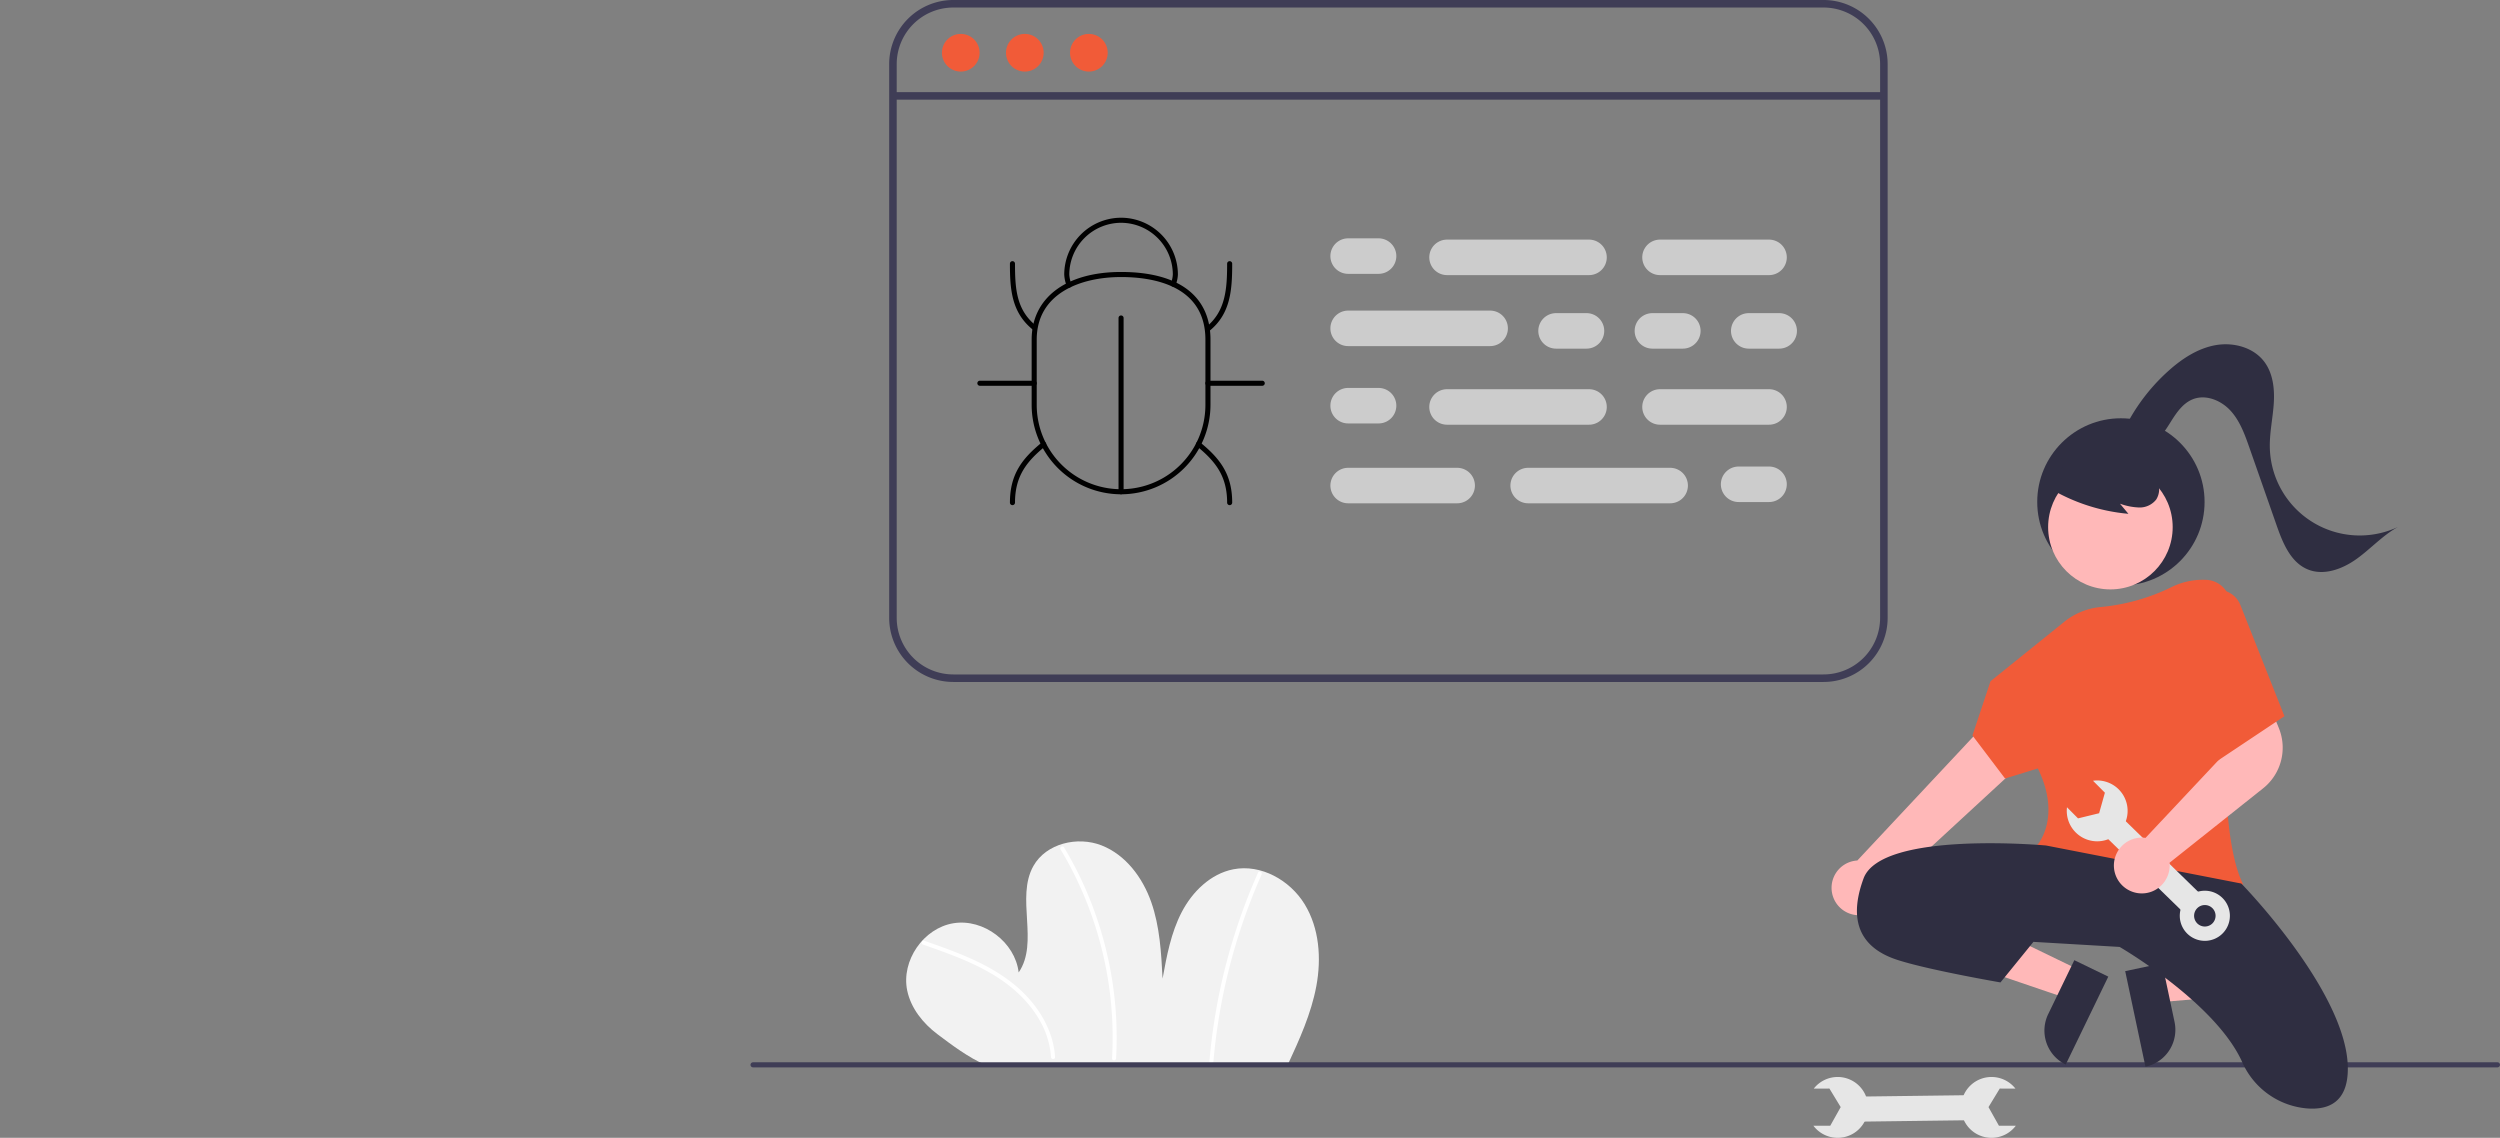 <?xml version="1.0" encoding="UTF-8" standalone="no"?>
<svg
   xmlns:dc="http://purl.org/dc/elements/1.1/"
   xmlns:cc="http://creativecommons.org/ns#"
   xmlns:rdf="http://www.w3.org/1999/02/22-rdf-syntax-ns#"
   xmlns:svg="http://www.w3.org/2000/svg"
   xmlns="http://www.w3.org/2000/svg"
   xmlns:sodipodi="http://sodipodi.sourceforge.net/DTD/sodipodi-0.dtd"
   xmlns:inkscape="http://www.inkscape.org/namespaces/inkscape"
   data-name="Layer 1"
   width="986"
   height="448.759"
   viewBox="0 0 986 448.759"
   version="1.1"
   id="svg937"
   sodipodi:docname="smc_apperror_undraw_fixing_bugs_w7gi.svg"
   inkscape:version="1.0.1 (c497b03c, 2020-09-10)">
  <rect x="0" y="0" width="986" height="448.759" fill="#808080" stroke="none"/>
  <defs
     id="defs941" />
  <sodipodi:namedview
     pagecolor="#ffffff"
     bordercolor="#666666"
     borderopacity="1"
     objecttolerance="10"
     gridtolerance="10"
     guidetolerance="10"
     inkscape:pageopacity="0"
     inkscape:pageshadow="2"
     inkscape:window-width="1440"
     inkscape:window-height="847"
     id="namedview939"
     showgrid="false"
     fit-margin-left="296"
     fit-margin-top="0"
     fit-margin-right="0"
     fit-margin-bottom="0"
     inkscape:zoom="1.0318841"
     inkscape:cx="400.66292"
     inkscape:cy="220.50319"
     inkscape:window-x="0"
     inkscape:window-y="205"
     inkscape:window-maximized="1"
     inkscape:current-layer="svg937" />
  <path
     d="m 507.813,420.111 c 4.668,-10.084 9.333,-20.317 11.359,-31.242 2.026,-10.926 1.176,-22.783 -4.627,-32.259 -5.803,-9.476 -17.228,-15.902 -28.132,-13.76 -8.955,1.759 -16.146,8.813 -20.357,16.91 -4.21,8.097 -5.9,17.23 -7.537,26.209 -0.529,-10.2 -1.09,-20.564 -4.478,-30.2 -3.388,-9.635 -10.06,-18.615 -19.569,-22.343 -9.509,-3.728 -21.879,-0.796 -26.891,8.103 -7.061,12.538 2.302,30.125 -5.817,42.006 -1.393,-11.917 -13.855,-21.332 -25.699,-19.416 -11.844,1.916 -20.701,14.781 -18.265,26.529 1.45,6.99 6.219,12.936 11.922,17.232 5.702,4.296 12.334,9.274 18.895,12.09 z"
     fill="#f2f2f2"
     id="path833" />
  <path
     d="m 364.02,372.537 c 9.408,3.289 18.903,6.614 27.492,11.756 7.698,4.608 14.553,10.812 18.882,18.757 a 33.356,33.356 0 0 1 4.126,13.859 c 0.062,1.018 1.655,1.025 1.592,0 -0.557,-9.061 -4.972,-17.353 -11.087,-23.911 -6.704,-7.19 -15.392,-12.1 -24.361,-15.91 -5.318,-2.259 -10.769,-4.179 -16.221,-6.085 -0.969,-0.339 -1.385,1.198 -0.423,1.535 z"
     fill="#ffffff"
     id="path835" />
  <path
     d="m 418.287,335.004 a 143.383,143.383 0 0 1 13.791,30.616 145.117,145.117 0 0 1 6.361,32.968 143.305,143.305 0 0 1 0.152,18.837 c -0.059,1.023 1.533,1.02 1.592,0 a 145.194,145.194 0 0 0 -2.04,-33.82 146.926,146.926 0 0 0 -9.769,-32.44 143.25,143.25 0 0 0 -8.712,-16.963 0.796,0.796 0 0 0 -1.374,0.803 z"
     fill="#ffffff"
     id="path837" />
  <path
     d="m 496.188,344.147 a 232.044,232.044 0 0 0 -17.116,57.578 q -1.342,8.365 -2.078,16.812 c -0.089,1.02 1.503,1.014 1.592,0 a 231.209,231.209 0 0 1 12.738,-58.025 q 2.834,-7.892 6.239,-15.562 c 0.412,-0.928 -0.959,-1.739 -1.374,-0.803 z"
     fill="#ffffff"
     id="path839" />
  <rect
     x="441.943"
     y="-772.693"
     width="9.882"
     height="46.588"
     transform="rotate(89.259)"
     fill="#e6e6e6"
     id="rect841" />
  <path
     d="m 795.027,443.996 -6.653,-0.019 -4.112,-7.337 4.445,-7.312 6.181,0.018 a 11.999,11.999 0 1 0 0.139,14.651 z"
     fill="#e6e6e6"
     id="path843" />
  <path
     d="m 715.208,443.996 6.653,-0.019 4.112,-7.337 -4.445,-7.312 -6.181,0.018 a 11.999,11.999 0 1 1 -0.139,14.651 z"
     fill="#e6e6e6"
     id="path845" />
  <path
     d="M 985,420.969 H 297 a 1,1 0 0 1 0,-2 h 688 a 1,1 0 0 1 0,2 z"
     fill="#3f3d56"
     id="path847" />
  <circle
     cx="836.486"
     cy="197.969"
     r="33"
     fill="#2f2e41"
     id="circle849" />
  <polygon
     points="603.871,391.124 600.12,373.423 553.859,383.226 556.401,395.219 "
     fill="#ffb8b8"
     id="polygon851"
     transform="translate(296)" />
  <path
     d="m 846.166,420.71 -7.988,-37.694 14.563,-3.086 4.902,23.13 a 14.887,14.887 0 0 1 -11.477,17.65 v 0 z"
     fill="#2f2e41"
     id="path853" />
  <polygon
     points="473.673,378.264 481.559,361.979 524.12,382.586 518.777,393.621 "
     fill="#ffb8b8"
     id="polygon855"
     transform="translate(296)" />
  <path
     d="m 807.808,399.976 10.304,-21.281 13.399,6.488 -16.791,34.68 v 0 a 14.887,14.887 0 0 1 -6.911,-19.886 z"
     fill="#2f2e41"
     id="path857" />
  <path
     d="m 731.259,360.793 a 10.743,10.743 0 0 0 12.709,-10.48 l 74.374,-68.571 -18.47,-14.305 -67.337,71.943 a 10.801,10.801 0 0 0 -1.275,21.413 z"
     fill="#ffb8b8"
     id="path859" />
  <circle
     cx="832.344"
     cy="207.898"
     r="24.561"
     fill="#ffb8b8"
     id="circle861" />
  <path
     d="m 854.386,352.273 c -17.229,4.9e-4 -37.978,-3.628 -50.779,-18.477 l -0.288,-0.334 0.297,-0.328 c 0.097,-0.107 9.514,-10.869 0.111,-30.061 l -12.928,3.977 -12.87,-16.989 7.13,-21.389 29.177,-23.504 a 26.751,26.751 0 0 1 14.611,-5.789 80.211,80.211 0 0 0 27.785,-7.913 27.906,27.906 0 0 1 12.8,-2.798 l 0.574,0.016 a 9.95,9.95 0 0 1 9.641,10.708 c -1.979,25.63 -5.472,87.543 4.792,108.861 l 0.265,0.551 -0.592,0.15 a 136.113,136.113 0 0 1 -29.723,3.319 z"
     fill="#f15b38"
     id="path863" />
  <path
     d="m 806.986,333.469 c 0,0 -65,-6 -72,13 -7,19 1,28 13,32 12,4 41,9 41,9 l 13,-16 34,2 c 0,0 37.885,21.973 48.36,45.474 a 30.762,30.762 0 0 0 25.777,18.239 c 8.398,0.584 15.863,-2.587 15.863,-15.712 0,-30 -42,-73 -42,-73 z"
     fill="#2f2e41"
     id="path865" />
  <path
     d="m 757.486,362.969 c 0,0 17,-5 44,8"
     fill="#2f2e41"
     id="path867" />
  <path
     d="m 807.843,192.235 a 73.041,73.041 0 0 0 31.599,10.412 l -3.331,-3.991 a 24.477,24.477 0 0 0 7.561,1.501 8.281,8.281 0 0 0 6.75,-3.159 7.702,7.702 0 0 0 0.516,-7.115 14.589,14.589 0 0 0 -4.589,-5.739 27.323,27.323 0 0 0 -25.431,-4.545 16.33,16.33 0 0 0 -7.595,4.872 9.236,9.236 0 0 0 -1.863,8.561"
     fill="#2f2e41"
     id="path869" />
  <path
     d="M 836.309,172.604 A 75.485,75.485 0 0 1 855.446,146.082 c 5.292,-4.703 11.472,-8.743 18.446,-9.963 6.974,-1.22 14.833,0.87 19.111,6.511 3.498,4.613 4.152,10.793 3.767,16.569 -0.385,5.776 -1.676,11.497 -1.553,17.284 a 35.468,35.468 0 0 0 50.527,31.351 c -6.022,3.329 -10.714,8.598 -16.305,12.608 -5.591,4.01 -12.963,6.76 -19.312,4.11 -6.718,-2.804 -9.8,-10.419 -12.206,-17.29 L 887.189,176.624 c -1.824,-5.209 -3.739,-10.572 -7.462,-14.645 -3.723,-4.074 -9.765,-6.557 -14.889,-4.509 -3.884,1.552 -6.413,5.258 -8.63,8.804 -2.218,3.546 -4.557,7.32 -8.304,9.179 -3.747,1.86 -9.298,0.715 -10.523,-3.285"
     fill="#2f2e41"
     id="path871" />
  <rect
     x="343.264"
     y="822.631"
     width="9.882"
     height="46.588"
     transform="rotate(-45.741)"
     fill="#e6e6e6"
     id="rect873" />
  <path
     d="m 862.51,354.289 a 9.882,9.882 0 1 0 13.975,-0.181 9.882,9.882 0 0 0 -13.975,0.181 z m 10.111,9.853 a 4.235,4.235 0 1 1 -0.077,-5.989 4.235,4.235 0 0 1 0.077,5.989 z"
     fill="#e6e6e6"
     id="path875" />
  <path
     d="m 825.48,307.928 4.69,4.718 -2.28,8.096 -8.314,2.028 -4.358,-4.383 a 11.999,11.999 0 1 0 10.262,-10.458 z"
     fill="#e6e6e6"
     id="path877" />
  <path
     d="m 844.736,352.359 a 11.579,11.579 0 0 1 -1.268,-0.07 11.023,11.023 0 0 1 -9.68,-9.681 11.003,11.003 0 0 1 10.931,-12.25 10.625,10.625 0 0 1 1.466,0.109 l 33.579,-35.745 -3.505,-11.685 17.605,-7.892 4.934,12.06 a 20.49,20.49 0 0 1 -6.177,23.672 l -36.961,29.401 a 10.259,10.259 0 0 1 0.06,1.079 11.018,11.018 0 0 1 -3.664,8.197 10.872,10.872 0 0 1 -7.319,2.805 z"
     fill="#ffb8b8"
     id="path879" />
  <path
     d="m 870.986,233.469 v 0 a 9.453,9.453 0 0 1 12.628,5.156 l 17.372,43.844 -27,18 z"
     fill="#f15b38"
     id="path881" />
  <path
     d="M 744.486,243.707 V 25.262 A 25.298,25.298 0 0 0 719.224,0 H 375.954 a 25.298,25.298 0 0 0 -25.262,25.262 v 218.445 a 25.298,25.298 0 0 0 25.262,25.262 h 343.27 a 25.298,25.298 0 0 0 25.262,-25.262 z M 375.954,265.997 A 22.317,22.317 0 0 1 353.664,243.707 V 25.262 A 22.317,22.317 0 0 1 375.954,2.972 h 343.27 a 22.317,22.317 0 0 1 22.29,22.29 v 218.445 a 22.317,22.317 0 0 1 -22.29,22.29 z"
     fill="#3f3d56"
     id="path883" />
  <path
     d="M 741.514,39.303 H 353.664 a 1.486,1.486 0 1 1 0,-2.972 h 387.851 a 1.486,1.486 0 0 1 0,2.972 z"
     fill="#3f3d56"
     id="path885" />
  <circle
     cx="378.926"
     cy="20.804"
     r="7.43"
     fill="#f15b38"
     id="circle887" />
  <circle
     cx="404.188"
     cy="20.804"
     r="7.43"
     fill="#f15b38"
     id="circle889" />
  <circle
     cx="429.45"
     cy="20.804"
     r="7.43"
     fill="#f15b38"
     id="circle891" />
  <path
     d="m 484.979,199.232 a 1,1 0 0 1 -1,-1 c 0,-10.427 -4.571,-16.242 -11.945,-22.247 a 1,1 0 1 1 1.263,-1.551 c 7.83,6.375 12.683,12.58 12.683,23.798 a 1,1 0 0 1 -1,1 z"
     id="path893" />
  <path
     d="m 399.317,199.232 a 1,1 0 0 1 -1,-1 c 0,-11.218 4.853,-17.423 12.683,-23.798 a 1,1 0 1 1 1.263,1.551 c -7.375,6.005 -11.945,11.821 -11.945,22.247 a 1,1 0 0 1 -1,1 z"
     id="path895" />
  <path
     d="m 476.413,130.701 a 1,1 0 0 1 -0.632,-1.775 c 7.581,-6.171 8.197,-14.938 8.197,-24.923 a 1,1 0 0 1 2,0 c 0,10.505 -0.672,19.748 -8.935,26.474 a 0.994,0.994 0 0 1 -0.631,0.225 z"
     id="path897" />
  <path
     d="m 407.882,130.166 a 0.994,0.994 0 0 1 -0.631,-0.225 c -8.263,-6.727 -8.935,-15.727 -8.935,-25.939 a 1,1 0 0 1 2,0 c 0,10.037 0.604,18.206 8.198,24.388 a 1,1 0 0 1 -0.632,1.775 z"
     id="path899" />
  <path
     d="m 497.828,152.152 h -21.416 a 1,1 0 0 1 0,-2 h 21.416 a 1,1 0 1 1 0,2 z"
     id="path901" />
  <path
     d="m 407.883,152.152 h -21.416 a 1,1 0 0 1 0,-2 H 407.883 a 1,1 0 0 1 0,2 z"
     id="path903" />
  <path
     d="m 442.148,194.948 a 1,1 0 0 1 -1,-1 v -68.53 a 1,1 0 0 1 2,0 v 68.53 a 1,1 0 0 1 -1,1 z"
     id="path905" />
  <path
     d="M 442.148,194.948 A 35.305,35.305 0 0 1 406.883,159.683 v -25.717 c 0,-16.468 13.513,-26.699 35.265,-26.699 22.741,0 35.265,9.482 35.265,26.699 v 25.717 a 35.305,35.305 0 0 1 -35.265,35.265 z m 0,-85.681 c -16.081,0 -33.265,6.488 -33.265,24.699 v 25.717 a 33.265,33.265 0 1 0 66.53,0 v -25.717 c 0,-21.49 -20.842,-24.699 -33.265,-24.699 z"
     id="path907" />
  <path
     d="m 421.651,113.441 a 1,1 0 0 1 -0.929,-0.63 14.088,14.088 0 0 1 -0.988,-4.532 22.476,22.476 0 0 1 22.355,-22.409 h 0.115 a 22.467,22.467 0 0 1 22.359,22.357 12.227,12.227 0 0 1 -0.91,4.211 1,1 0 0 1 -1.85,-0.761 10.195,10.195 0 0 0 0.761,-3.487 20.454,20.454 0 0 0 -20.363,-20.32 h -0.11 a 20.461,20.461 0 0 0 -20.359,20.362 12.076,12.076 0 0 0 0.847,3.838 1.001,1.001 0 0 1 -0.928,1.371 z"
     id="path909" />
  <path
     d="m 543.71,108.003 h -12 a 7,7 0 0 1 0,-14 h 12 a 7,7 0 0 1 0,14 z"
     fill="#cccccc"
     id="path911" />
  <path
     d="m 625.71,137.503 h -12 a 7,7 0 0 1 0,-14 h 12 a 7,7 0 0 1 0,14 z"
     fill="#cccccc"
     id="path913" />
  <path
     d="m 663.71,137.503 h -12 a 7,7 0 0 1 0,-14 h 12 a 7,7 0 0 1 0,14 z"
     fill="#cccccc"
     id="path915" />
  <path
     d="m 701.71,137.503 h -12 a 7,7 0 0 1 0,-14 h 12 a 7,7 0 0 1 0,14 z"
     fill="#cccccc"
     id="path917" />
  <path
     d="m 626.71,108.503 h -56 a 7,7 0 0 1 0,-14 h 56 a 7,7 0 0 1 0,14 z"
     fill="#cccccc"
     id="path919" />
  <path
     d="m 587.71,136.503 h -56 a 7,7 0 0 1 0,-14 h 56 a 7,7 0 0 1 0,14 z"
     fill="#cccccc"
     id="path921" />
  <path
     d="m 697.71,108.503 h -43 a 7,7 0 0 1 0,-14 h 43 a 7,7 0 0 1 0,14 z"
     fill="#cccccc"
     id="path923" />
  <path
     d="m 543.71,167.003 h -12 a 7,7 0 0 1 0,-14 h 12 a 7,7 0 0 1 0,14 z"
     fill="#cccccc"
     id="path925" />
  <path
     d="m 626.71,167.503 h -56 a 7,7 0 0 1 0,-14 h 56 a 7,7 0 0 1 0,14 z"
     fill="#cccccc"
     id="path927" />
  <path
     d="m 697.71,167.503 h -43 a 7,7 0 0 1 0,-14 h 43 a 7,7 0 0 1 0,14 z"
     fill="#cccccc"
     id="path929" />
  <path
     d="m 678.71,191.003 a 7.008,7.008 0 0 1 7,-7 h 12 a 7,7 0 0 1 0,14 h -12 a 7.008,7.008 0 0 1 -7,-7 z"
     fill="#cccccc"
     id="path931" />
  <path
     d="m 595.71,191.503 a 7.008,7.008 0 0 1 7,-7 h 56 a 7,7 0 0 1 0,14 h -56 a 7.008,7.008 0 0 1 -7,-7 z"
     fill="#cccccc"
     id="path933" />
  <path
     d="m 524.71,191.503 a 7.008,7.008 0 0 1 7,-7 h 43 a 7,7 0 0 1 0,14 h -43 a 7.008,7.008 0 0 1 -7,-7 z"
     fill="#cccccc"
     id="path935" />
</svg>
